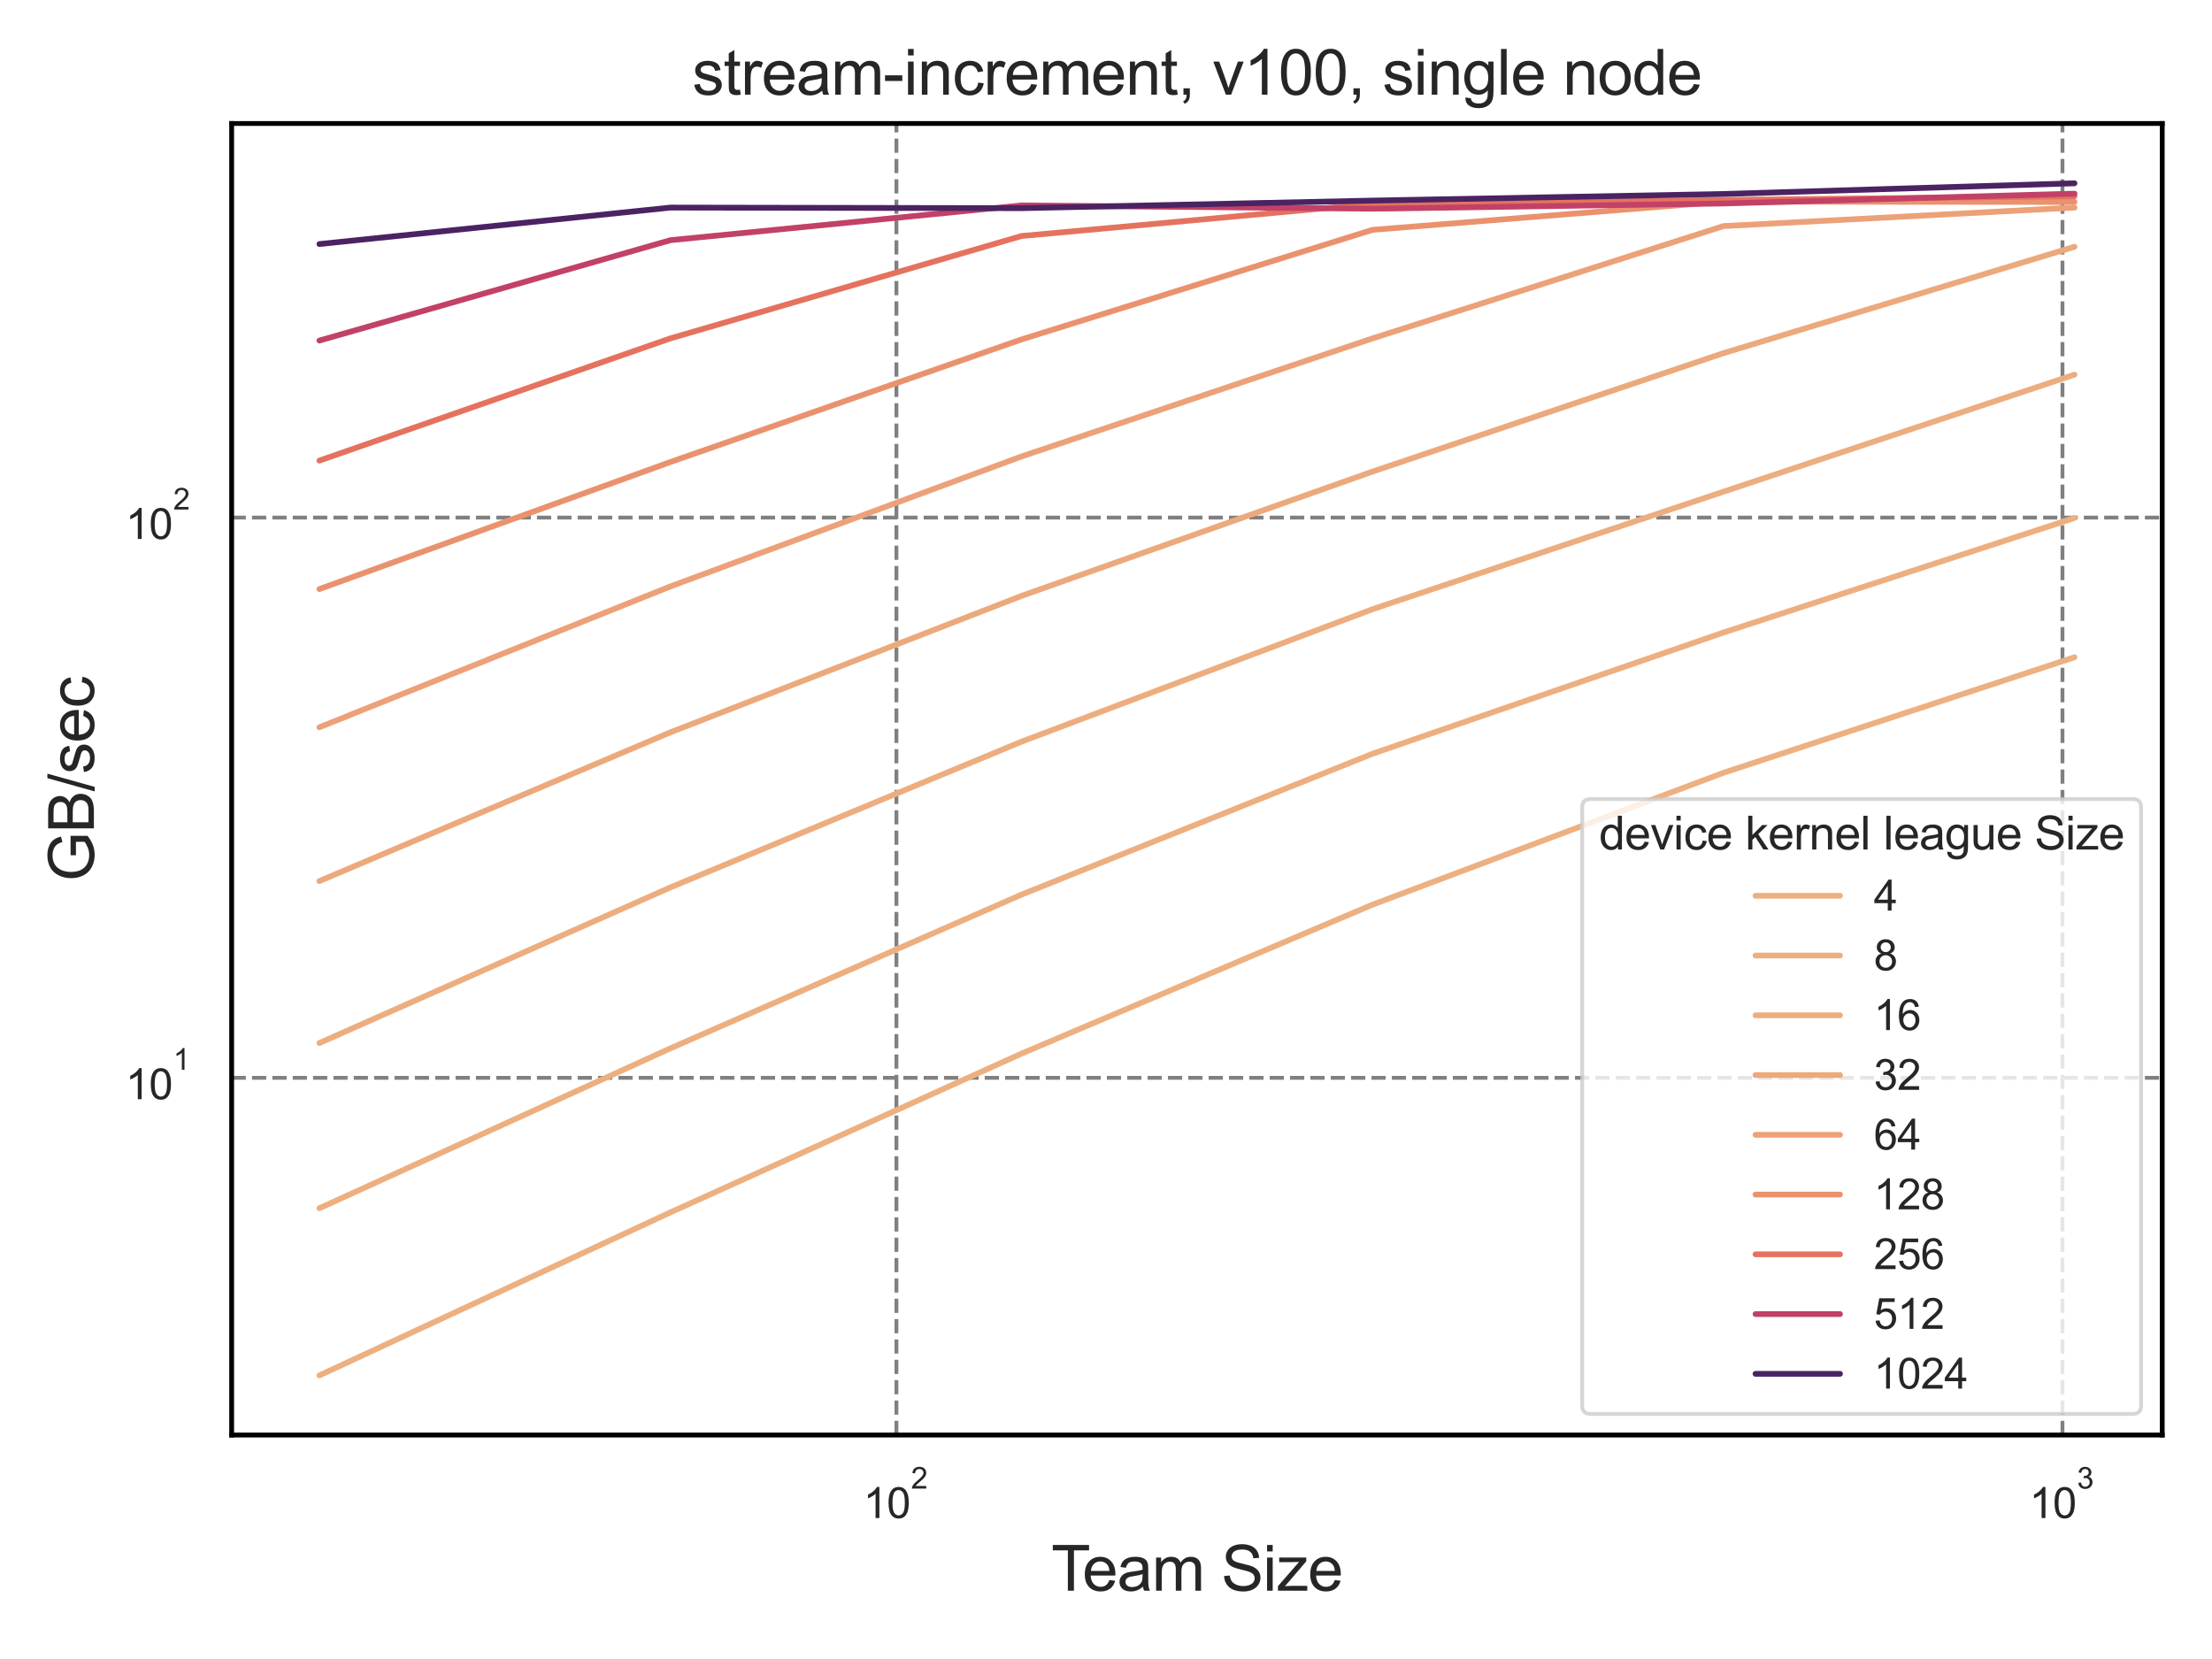 <?xml version="1.0" encoding="utf-8" standalone="no"?>
<!DOCTYPE svg PUBLIC "-//W3C//DTD SVG 1.1//EN"
  "http://www.w3.org/Graphics/SVG/1.1/DTD/svg11.dtd">
<svg xmlns:xlink="http://www.w3.org/1999/xlink" width="460.8pt" height="345.6pt" viewBox="0 0 460.8 345.6" xmlns="http://www.w3.org/2000/svg" version="1.1">
 <defs>
  <style type="text/css">*{stroke-linejoin: round; stroke-linecap: butt}</style>
 </defs>
 <g id="figure_1">
  <g id="patch_1">
   <path d="M 0 345.6 
L 460.8 345.6 
L 460.8 0 
L 0 0 
z
" style="fill: #ffffff"/>
  </g>
  <g id="axes_1">
   <g id="patch_2">
    <path d="M 48.259 298.943 
L 450.432 298.943 
L 450.432 25.728 
L 48.259 25.728 
z
" style="fill: #ffffff"/>
   </g>
   <g id="matplotlib.axis_1">
    <g id="xtick_1">
     <g id="line2d_1">
      <path d="M 186.742 298.943 
L 186.742 25.728 
" clip-path="url(#p229399e3f8)" style="fill: none; stroke-dasharray: 2.96,1.28; stroke-dashoffset: 0; stroke: #808080; stroke-width: 0.8"/>
     </g>
     <g id="text_1">
      <!-- $\mathdefault{10^{2}}$ -->
      <g style="fill: #262626" transform="translate(179.834 316.318)scale(0.088 -0.088)">
       <defs>
        <path id="ArialMT-31" d="M 2384 0 
L 1822 0 
L 1822 3584 
Q 1619 3391 1289 3197 
Q 959 3003 697 2906 
L 697 3450 
Q 1169 3672 1522 3987 
Q 1875 4303 2022 4600 
L 2384 4600 
L 2384 0 
z
" transform="scale(0.016)"/>
        <path id="ArialMT-30" d="M 266 2259 
Q 266 3072 433 3567 
Q 600 4063 929 4331 
Q 1259 4600 1759 4600 
Q 2128 4600 2406 4451 
Q 2684 4303 2865 4023 
Q 3047 3744 3150 3342 
Q 3253 2941 3253 2259 
Q 3253 1453 3087 958 
Q 2922 463 2592 192 
Q 2263 -78 1759 -78 
Q 1097 -78 719 397 
Q 266 969 266 2259 
z
M 844 2259 
Q 844 1131 1108 757 
Q 1372 384 1759 384 
Q 2147 384 2411 759 
Q 2675 1134 2675 2259 
Q 2675 3391 2411 3762 
Q 2147 4134 1753 4134 
Q 1366 4134 1134 3806 
Q 844 3388 844 2259 
z
" transform="scale(0.016)"/>
        <path id="ArialMT-32" d="M 3222 541 
L 3222 0 
L 194 0 
Q 188 203 259 391 
Q 375 700 629 1000 
Q 884 1300 1366 1694 
Q 2113 2306 2375 2664 
Q 2638 3022 2638 3341 
Q 2638 3675 2398 3904 
Q 2159 4134 1775 4134 
Q 1369 4134 1125 3890 
Q 881 3647 878 3216 
L 300 3275 
Q 359 3922 746 4261 
Q 1134 4600 1788 4600 
Q 2447 4600 2831 4234 
Q 3216 3869 3216 3328 
Q 3216 3053 3103 2787 
Q 2991 2522 2730 2228 
Q 2469 1934 1863 1422 
Q 1356 997 1212 845 
Q 1069 694 975 541 
L 3222 541 
z
" transform="scale(0.016)"/>
       </defs>
       <use xlink:href="#ArialMT-31" transform="translate(0 0.994)"/>
       <use xlink:href="#ArialMT-30" transform="translate(55.615 0.994)"/>
       <use xlink:href="#ArialMT-32" transform="translate(112.973 70.688)scale(0.7)"/>
      </g>
     </g>
    </g>
    <g id="xtick_2">
     <g id="line2d_2">
      <path d="M 429.649 298.943 
L 429.649 25.728 
" clip-path="url(#p229399e3f8)" style="fill: none; stroke-dasharray: 2.96,1.28; stroke-dashoffset: 0; stroke: #808080; stroke-width: 0.8"/>
     </g>
     <g id="text_2">
      <!-- $\mathdefault{10^{3}}$ -->
      <g style="fill: #262626" transform="translate(422.741 316.318)scale(0.088 -0.088)">
       <defs>
        <path id="ArialMT-33" d="M 269 1209 
L 831 1284 
Q 928 806 1161 595 
Q 1394 384 1728 384 
Q 2125 384 2398 659 
Q 2672 934 2672 1341 
Q 2672 1728 2419 1979 
Q 2166 2231 1775 2231 
Q 1616 2231 1378 2169 
L 1441 2663 
Q 1497 2656 1531 2656 
Q 1891 2656 2178 2843 
Q 2466 3031 2466 3422 
Q 2466 3731 2256 3934 
Q 2047 4138 1716 4138 
Q 1388 4138 1169 3931 
Q 950 3725 888 3313 
L 325 3413 
Q 428 3978 793 4289 
Q 1159 4600 1703 4600 
Q 2078 4600 2393 4439 
Q 2709 4278 2876 4000 
Q 3044 3722 3044 3409 
Q 3044 3113 2884 2869 
Q 2725 2625 2413 2481 
Q 2819 2388 3044 2092 
Q 3269 1797 3269 1353 
Q 3269 753 2831 336 
Q 2394 -81 1725 -81 
Q 1122 -81 723 278 
Q 325 638 269 1209 
z
" transform="scale(0.016)"/>
       </defs>
       <use xlink:href="#ArialMT-31" transform="translate(0 0.994)"/>
       <use xlink:href="#ArialMT-30" transform="translate(55.615 0.994)"/>
       <use xlink:href="#ArialMT-33" transform="translate(112.973 70.688)scale(0.7)"/>
      </g>
     </g>
    </g>
    <g id="xtick_3"/>
    <g id="xtick_4"/>
    <g id="xtick_5"/>
    <g id="xtick_6"/>
    <g id="xtick_7"/>
    <g id="xtick_8"/>
    <g id="xtick_9"/>
    <g id="xtick_10"/>
    <g id="xtick_11"/>
    <g id="xtick_12"/>
    <g id="xtick_13"/>
    <g id="xtick_14"/>
    <g id="xtick_15"/>
    <g id="xtick_16"/>
    <g id="xtick_17"/>
    <g id="text_3">
     <!-- Team Size -->
     <g style="fill: #262626" transform="translate(219.005 331.372)scale(0.13 -0.13)">
      <defs>
       <path id="ArialMT-54" d="M 1659 0 
L 1659 4041 
L 150 4041 
L 150 4581 
L 3781 4581 
L 3781 4041 
L 2266 4041 
L 2266 0 
L 1659 0 
z
" transform="scale(0.016)"/>
       <path id="ArialMT-65" d="M 2694 1069 
L 3275 997 
Q 3138 488 2766 206 
Q 2394 -75 1816 -75 
Q 1088 -75 661 373 
Q 234 822 234 1631 
Q 234 2469 665 2931 
Q 1097 3394 1784 3394 
Q 2450 3394 2872 2941 
Q 3294 2488 3294 1666 
Q 3294 1616 3291 1516 
L 816 1516 
Q 847 969 1125 678 
Q 1403 388 1819 388 
Q 2128 388 2347 550 
Q 2566 713 2694 1069 
z
M 847 1978 
L 2700 1978 
Q 2663 2397 2488 2606 
Q 2219 2931 1791 2931 
Q 1403 2931 1139 2672 
Q 875 2413 847 1978 
z
" transform="scale(0.016)"/>
       <path id="ArialMT-61" d="M 2588 409 
Q 2275 144 1986 34 
Q 1697 -75 1366 -75 
Q 819 -75 525 192 
Q 231 459 231 875 
Q 231 1119 342 1320 
Q 453 1522 633 1644 
Q 813 1766 1038 1828 
Q 1203 1872 1538 1913 
Q 2219 1994 2541 2106 
Q 2544 2222 2544 2253 
Q 2544 2597 2384 2738 
Q 2169 2928 1744 2928 
Q 1347 2928 1158 2789 
Q 969 2650 878 2297 
L 328 2372 
Q 403 2725 575 2942 
Q 747 3159 1072 3276 
Q 1397 3394 1825 3394 
Q 2250 3394 2515 3294 
Q 2781 3194 2906 3042 
Q 3031 2891 3081 2659 
Q 3109 2516 3109 2141 
L 3109 1391 
Q 3109 606 3145 398 
Q 3181 191 3288 0 
L 2700 0 
Q 2613 175 2588 409 
z
M 2541 1666 
Q 2234 1541 1622 1453 
Q 1275 1403 1131 1340 
Q 988 1278 909 1158 
Q 831 1038 831 891 
Q 831 666 1001 516 
Q 1172 366 1500 366 
Q 1825 366 2078 508 
Q 2331 650 2450 897 
Q 2541 1088 2541 1459 
L 2541 1666 
z
" transform="scale(0.016)"/>
       <path id="ArialMT-6d" d="M 422 0 
L 422 3319 
L 925 3319 
L 925 2853 
Q 1081 3097 1340 3245 
Q 1600 3394 1931 3394 
Q 2300 3394 2536 3241 
Q 2772 3088 2869 2813 
Q 3263 3394 3894 3394 
Q 4388 3394 4653 3120 
Q 4919 2847 4919 2278 
L 4919 0 
L 4359 0 
L 4359 2091 
Q 4359 2428 4304 2576 
Q 4250 2725 4106 2815 
Q 3963 2906 3769 2906 
Q 3419 2906 3187 2673 
Q 2956 2441 2956 1928 
L 2956 0 
L 2394 0 
L 2394 2156 
Q 2394 2531 2256 2718 
Q 2119 2906 1806 2906 
Q 1569 2906 1367 2781 
Q 1166 2656 1075 2415 
Q 984 2175 984 1722 
L 984 0 
L 422 0 
z
" transform="scale(0.016)"/>
       <path id="ArialMT-20" transform="scale(0.016)"/>
       <path id="ArialMT-53" d="M 288 1472 
L 859 1522 
Q 900 1178 1048 958 
Q 1197 738 1509 602 
Q 1822 466 2213 466 
Q 2559 466 2825 569 
Q 3091 672 3220 851 
Q 3350 1031 3350 1244 
Q 3350 1459 3225 1620 
Q 3100 1781 2813 1891 
Q 2628 1963 1997 2114 
Q 1366 2266 1113 2400 
Q 784 2572 623 2826 
Q 463 3081 463 3397 
Q 463 3744 659 4045 
Q 856 4347 1234 4503 
Q 1613 4659 2075 4659 
Q 2584 4659 2973 4495 
Q 3363 4331 3572 4012 
Q 3781 3694 3797 3291 
L 3216 3247 
Q 3169 3681 2898 3903 
Q 2628 4125 2100 4125 
Q 1550 4125 1298 3923 
Q 1047 3722 1047 3438 
Q 1047 3191 1225 3031 
Q 1400 2872 2139 2705 
Q 2878 2538 3153 2413 
Q 3553 2228 3743 1945 
Q 3934 1663 3934 1294 
Q 3934 928 3725 604 
Q 3516 281 3123 101 
Q 2731 -78 2241 -78 
Q 1619 -78 1198 103 
Q 778 284 539 648 
Q 300 1013 288 1472 
z
" transform="scale(0.016)"/>
       <path id="ArialMT-69" d="M 425 3934 
L 425 4581 
L 988 4581 
L 988 3934 
L 425 3934 
z
M 425 0 
L 425 3319 
L 988 3319 
L 988 0 
L 425 0 
z
" transform="scale(0.016)"/>
       <path id="ArialMT-7a" d="M 125 0 
L 125 456 
L 2238 2881 
Q 1878 2863 1603 2863 
L 250 2863 
L 250 3319 
L 2963 3319 
L 2963 2947 
L 1166 841 
L 819 456 
Q 1197 484 1528 484 
L 3063 484 
L 3063 0 
L 125 0 
z
" transform="scale(0.016)"/>
      </defs>
      <use xlink:href="#ArialMT-54"/>
      <use xlink:href="#ArialMT-65" x="49.959"/>
      <use xlink:href="#ArialMT-61" x="105.574"/>
      <use xlink:href="#ArialMT-6d" x="161.189"/>
      <use xlink:href="#ArialMT-20" x="244.49"/>
      <use xlink:href="#ArialMT-53" x="272.273"/>
      <use xlink:href="#ArialMT-69" x="338.973"/>
      <use xlink:href="#ArialMT-7a" x="361.189"/>
      <use xlink:href="#ArialMT-65" x="411.189"/>
     </g>
    </g>
   </g>
   <g id="matplotlib.axis_2">
    <g id="ytick_1">
     <g id="line2d_3">
      <path d="M 48.259 224.533 
L 450.432 224.533 
" clip-path="url(#p229399e3f8)" style="fill: none; stroke-dasharray: 2.96,1.28; stroke-dashoffset: 0; stroke: #808080; stroke-width: 0.8"/>
     </g>
     <g id="text_4">
      <!-- $\mathdefault{10^{1}}$ -->
      <g style="fill: #262626" transform="translate(26.143 229.07)scale(0.088 -0.088)">
       <use xlink:href="#ArialMT-31" transform="translate(0 0.994)"/>
       <use xlink:href="#ArialMT-30" transform="translate(55.615 0.994)"/>
       <use xlink:href="#ArialMT-31" transform="translate(112.973 70.688)scale(0.7)"/>
      </g>
     </g>
    </g>
    <g id="ytick_2">
     <g id="line2d_4">
      <path d="M 48.259 107.822 
L 450.432 107.822 
" clip-path="url(#p229399e3f8)" style="fill: none; stroke-dasharray: 2.96,1.28; stroke-dashoffset: 0; stroke: #808080; stroke-width: 0.8"/>
     </g>
     <g id="text_5">
      <!-- $\mathdefault{10^{2}}$ -->
      <g style="fill: #262626" transform="translate(26.143 112.36)scale(0.088 -0.088)">
       <use xlink:href="#ArialMT-31" transform="translate(0 0.994)"/>
       <use xlink:href="#ArialMT-30" transform="translate(55.615 0.994)"/>
       <use xlink:href="#ArialMT-32" transform="translate(112.973 70.688)scale(0.7)"/>
      </g>
     </g>
    </g>
    <g id="ytick_3"/>
    <g id="ytick_4"/>
    <g id="ytick_5"/>
    <g id="ytick_6"/>
    <g id="ytick_7"/>
    <g id="ytick_8"/>
    <g id="ytick_9"/>
    <g id="ytick_10"/>
    <g id="ytick_11"/>
    <g id="ytick_12"/>
    <g id="ytick_13"/>
    <g id="ytick_14"/>
    <g id="ytick_15"/>
    <g id="ytick_16"/>
    <g id="ytick_17"/>
    <g id="ytick_18"/>
    <g id="ytick_19"/>
    <g id="ytick_20"/>
    <g id="ytick_21"/>
    <g id="text_6">
     <!-- GB/sec -->
     <g style="fill: #262626" transform="translate(19.559 183.647)rotate(-90)scale(0.13 -0.13)">
      <defs>
       <path id="ArialMT-47" d="M 2638 1797 
L 2638 2334 
L 4578 2338 
L 4578 638 
Q 4131 281 3656 101 
Q 3181 -78 2681 -78 
Q 2006 -78 1454 211 
Q 903 500 622 1047 
Q 341 1594 341 2269 
Q 341 2938 620 3517 
Q 900 4097 1425 4378 
Q 1950 4659 2634 4659 
Q 3131 4659 3532 4498 
Q 3934 4338 4162 4050 
Q 4391 3763 4509 3300 
L 3963 3150 
Q 3859 3500 3706 3700 
Q 3553 3900 3268 4020 
Q 2984 4141 2638 4141 
Q 2222 4141 1919 4014 
Q 1616 3888 1430 3681 
Q 1244 3475 1141 3228 
Q 966 2803 966 2306 
Q 966 1694 1177 1281 
Q 1388 869 1791 669 
Q 2194 469 2647 469 
Q 3041 469 3416 620 
Q 3791 772 3984 944 
L 3984 1797 
L 2638 1797 
z
" transform="scale(0.016)"/>
       <path id="ArialMT-42" d="M 469 0 
L 469 4581 
L 2188 4581 
Q 2713 4581 3030 4442 
Q 3347 4303 3526 4014 
Q 3706 3725 3706 3409 
Q 3706 3116 3547 2856 
Q 3388 2597 3066 2438 
Q 3481 2316 3704 2022 
Q 3928 1728 3928 1328 
Q 3928 1006 3792 729 
Q 3656 453 3456 303 
Q 3256 153 2954 76 
Q 2653 0 2216 0 
L 469 0 
z
M 1075 2656 
L 2066 2656 
Q 2469 2656 2644 2709 
Q 2875 2778 2992 2937 
Q 3109 3097 3109 3338 
Q 3109 3566 3000 3739 
Q 2891 3913 2687 3977 
Q 2484 4041 1991 4041 
L 1075 4041 
L 1075 2656 
z
M 1075 541 
L 2216 541 
Q 2509 541 2628 563 
Q 2838 600 2978 687 
Q 3119 775 3209 942 
Q 3300 1109 3300 1328 
Q 3300 1584 3169 1773 
Q 3038 1963 2805 2039 
Q 2572 2116 2134 2116 
L 1075 2116 
L 1075 541 
z
" transform="scale(0.016)"/>
       <path id="ArialMT-2f" d="M 0 -78 
L 1328 4659 
L 1778 4659 
L 453 -78 
L 0 -78 
z
" transform="scale(0.016)"/>
       <path id="ArialMT-73" d="M 197 991 
L 753 1078 
Q 800 744 1014 566 
Q 1228 388 1613 388 
Q 2000 388 2187 545 
Q 2375 703 2375 916 
Q 2375 1106 2209 1216 
Q 2094 1291 1634 1406 
Q 1016 1563 777 1677 
Q 538 1791 414 1992 
Q 291 2194 291 2438 
Q 291 2659 392 2848 
Q 494 3038 669 3163 
Q 800 3259 1026 3326 
Q 1253 3394 1513 3394 
Q 1903 3394 2198 3281 
Q 2494 3169 2634 2976 
Q 2775 2784 2828 2463 
L 2278 2388 
Q 2241 2644 2061 2787 
Q 1881 2931 1553 2931 
Q 1166 2931 1000 2803 
Q 834 2675 834 2503 
Q 834 2394 903 2306 
Q 972 2216 1119 2156 
Q 1203 2125 1616 2013 
Q 2213 1853 2448 1751 
Q 2684 1650 2818 1456 
Q 2953 1263 2953 975 
Q 2953 694 2789 445 
Q 2625 197 2315 61 
Q 2006 -75 1616 -75 
Q 969 -75 630 194 
Q 291 463 197 991 
z
" transform="scale(0.016)"/>
       <path id="ArialMT-63" d="M 2588 1216 
L 3141 1144 
Q 3050 572 2676 248 
Q 2303 -75 1759 -75 
Q 1078 -75 664 370 
Q 250 816 250 1647 
Q 250 2184 428 2587 
Q 606 2991 970 3192 
Q 1334 3394 1763 3394 
Q 2303 3394 2647 3120 
Q 2991 2847 3088 2344 
L 2541 2259 
Q 2463 2594 2264 2762 
Q 2066 2931 1784 2931 
Q 1359 2931 1093 2626 
Q 828 2322 828 1663 
Q 828 994 1084 691 
Q 1341 388 1753 388 
Q 2084 388 2306 591 
Q 2528 794 2588 1216 
z
" transform="scale(0.016)"/>
      </defs>
      <use xlink:href="#ArialMT-47"/>
      <use xlink:href="#ArialMT-42" x="77.783"/>
      <use xlink:href="#ArialMT-2f" x="144.482"/>
      <use xlink:href="#ArialMT-73" x="172.266"/>
      <use xlink:href="#ArialMT-65" x="222.266"/>
      <use xlink:href="#ArialMT-63" x="277.881"/>
     </g>
    </g>
   </g>
   <g id="PolyCollection_1">
    <defs>
     <path id="m98d3951e42" d="M 66.539 -59.083 
L 66.539 -59.076 
L 139.662 -93.025 
L 212.784 -126.049 
L 285.907 -157.125 
L 359.029 -184.571 
L 432.151 -208.673 
L 432.151 -208.698 
L 432.151 -208.698 
L 359.029 -184.678 
L 285.907 -157.15 
L 212.784 -126.185 
L 139.662 -93.053 
L 66.539 -59.083 
z
" style="stroke: #edb081; stroke-opacity: 0.2; stroke-width: 0.8"/>
    </defs>
    <g clip-path="url(#p229399e3f8)">
     <use xlink:href="#m98d3951e42" x="0" y="345.6" style="fill: #edb081; fill-opacity: 0.2; stroke: #edb081; stroke-opacity: 0.2; stroke-width: 0.8"/>
    </g>
   </g>
   <g id="PolyCollection_2">
    <defs>
     <path id="m11bc608760" d="M 66.539 -93.908 
L 66.539 -93.895 
L 139.662 -127.204 
L 212.784 -159.181 
L 285.907 -188.575 
L 359.029 -213.795 
L 432.151 -237.69 
L 432.151 -237.724 
L 432.151 -237.724 
L 359.029 -213.879 
L 285.907 -188.582 
L 212.784 -159.261 
L 139.662 -127.242 
L 66.539 -93.908 
z
" style="stroke: #edaf80; stroke-opacity: 0.2; stroke-width: 0.8"/>
    </defs>
    <g clip-path="url(#p229399e3f8)">
     <use xlink:href="#m11bc608760" x="0" y="345.6" style="fill: #edaf80; fill-opacity: 0.2; stroke: #edaf80; stroke-opacity: 0.2; stroke-width: 0.8"/>
    </g>
   </g>
   <g id="PolyCollection_3">
    <defs>
     <path id="m7b01bf54ee" d="M 66.539 -128.33 
L 66.539 -128.313 
L 139.662 -160.721 
L 212.784 -191.018 
L 285.907 -218.647 
L 359.029 -243.136 
L 432.151 -267.54 
L 432.151 -267.571 
L 432.151 -267.571 
L 359.029 -243.208 
L 285.907 -218.728 
L 212.784 -191.154 
L 139.662 -160.755 
L 66.539 -128.33 
z
" style="stroke: #edad7f; stroke-opacity: 0.2; stroke-width: 0.8"/>
    </defs>
    <g clip-path="url(#p229399e3f8)">
     <use xlink:href="#m7b01bf54ee" x="0" y="345.6" style="fill: #edad7f; fill-opacity: 0.2; stroke: #edad7f; stroke-opacity: 0.2; stroke-width: 0.8"/>
    </g>
   </g>
   <g id="PolyCollection_4">
    <defs>
     <path id="m99aef63c6c" d="M 66.539 -162.085 
L 66.539 -162.026 
L 139.662 -192.999 
L 212.784 -221.452 
L 285.907 -247.339 
L 359.029 -271.996 
L 432.151 -294.087 
L 432.151 -294.258 
L 432.151 -294.258 
L 359.029 -272.062 
L 285.907 -247.374 
L 212.784 -221.465 
L 139.662 -193.136 
L 66.539 -162.085 
z
" style="stroke: #eca97c; stroke-opacity: 0.2; stroke-width: 0.8"/>
    </defs>
    <g clip-path="url(#p229399e3f8)">
     <use xlink:href="#m99aef63c6c" x="0" y="345.6" style="fill: #eca97c; fill-opacity: 0.2; stroke: #eca97c; stroke-opacity: 0.2; stroke-width: 0.8"/>
    </g>
   </g>
   <g id="PolyCollection_5">
    <defs>
     <path id="m699d77d74c" d="M 66.539 -194.126 
L 66.539 -194.067 
L 139.662 -223.39 
L 212.784 -250.43 
L 285.907 -275.075 
L 359.029 -298.358 
L 432.151 -302.253 
L 432.151 -302.55 
L 432.151 -302.55 
L 359.029 -298.605 
L 285.907 -275.117 
L 212.784 -250.57 
L 139.662 -223.509 
L 66.539 -194.126 
z
" style="stroke: #eca178; stroke-opacity: 0.2; stroke-width: 0.8"/>
    </defs>
    <g clip-path="url(#p229399e3f8)">
     <use xlink:href="#m699d77d74c" x="0" y="345.6" style="fill: #eca178; fill-opacity: 0.2; stroke: #eca178; stroke-opacity: 0.2; stroke-width: 0.8"/>
    </g>
   </g>
   <g id="PolyCollection_6">
    <defs>
     <path id="m015fe8c504" d="M 66.539 -222.934 
L 66.539 -222.864 
L 139.662 -249.298 
L 212.784 -274.851 
L 285.907 -297.651 
L 359.029 -303.55 
L 432.151 -303.499 
L 432.151 -303.576 
L 432.151 -303.576 
L 359.029 -303.662 
L 285.907 -297.798 
L 212.784 -274.927 
L 139.662 -249.392 
L 66.539 -222.934 
z
" style="stroke: #ea926e; stroke-opacity: 0.2; stroke-width: 0.8"/>
    </defs>
    <g clip-path="url(#p229399e3f8)">
     <use xlink:href="#m015fe8c504" x="0" y="345.6" style="fill: #ea926e; fill-opacity: 0.2; stroke: #ea926e; stroke-opacity: 0.2; stroke-width: 0.8"/>
    </g>
   </g>
   <g id="PolyCollection_7">
    <defs>
     <path id="m6f4f45cfc5" d="M 66.539 -249.676 
L 66.539 -249.616 
L 139.662 -275.079 
L 212.784 -296.349 
L 285.907 -303.098 
L 359.029 -303.922 
L 432.151 -304.603 
L 432.151 -304.804 
L 432.151 -304.804 
L 359.029 -303.977 
L 285.907 -303.197 
L 212.784 -296.538 
L 139.662 -275.142 
L 66.539 -249.676 
z
" style="stroke: #e5725f; stroke-opacity: 0.2; stroke-width: 0.8"/>
    </defs>
    <g clip-path="url(#p229399e3f8)">
     <use xlink:href="#m6f4f45cfc5" x="0" y="345.6" style="fill: #e5725f; fill-opacity: 0.2; stroke: #e5725f; stroke-opacity: 0.2; stroke-width: 0.8"/>
    </g>
   </g>
   <g id="PolyCollection_8">
    <defs>
     <path id="m9ad4e7f68a" d="M 66.539 -274.668 
L 66.539 -274.638 
L 139.662 -295.486 
L 212.784 -302.718 
L 285.907 -301.978 
L 359.029 -303.153 
L 432.151 -305.233 
L 432.151 -305.3 
L 432.151 -305.3 
L 359.029 -303.294 
L 285.907 -302.219 
L 212.784 -302.943 
L 139.662 -295.659 
L 66.539 -274.668 
z
" style="stroke: #c24167; stroke-opacity: 0.2; stroke-width: 0.8"/>
    </defs>
    <g clip-path="url(#p229399e3f8)">
     <use xlink:href="#m9ad4e7f68a" x="0" y="345.6" style="fill: #c24167; fill-opacity: 0.2; stroke: #c24167; stroke-opacity: 0.2; stroke-width: 0.8"/>
    </g>
   </g>
   <g id="PolyCollection_9">
    <defs>
     <path id="mc9d649e3ed" d="M 66.539 -294.81 
L 66.539 -294.705 
L 139.662 -302.329 
L 212.784 -302.225 
L 285.907 -303.796 
L 359.029 -305.167 
L 432.151 -307.382 
L 432.151 -307.453 
L 432.151 -307.453 
L 359.029 -305.237 
L 285.907 -303.824 
L 212.784 -302.24 
L 139.662 -302.408 
L 66.539 -294.81 
z
" style="stroke: #4b2362; stroke-opacity: 0.2; stroke-width: 0.8"/>
    </defs>
    <g clip-path="url(#p229399e3f8)">
     <use xlink:href="#mc9d649e3ed" x="0" y="345.6" style="fill: #4b2362; fill-opacity: 0.2; stroke: #4b2362; stroke-opacity: 0.2; stroke-width: 0.8"/>
    </g>
   </g>
   <g id="line2d_5">
    <path d="M 66.539 286.521 
L 139.662 252.557 
L 212.784 219.492 
L 285.907 188.462 
L 359.029 160.986 
L 432.151 136.918 
" clip-path="url(#p229399e3f8)" style="fill: none; stroke: #edb081; stroke-width: 1.2; stroke-linecap: round"/>
   </g>
   <g id="line2d_6">
    <path d="M 66.539 251.7 
L 139.662 218.383 
L 212.784 186.37 
L 285.907 157.022 
L 359.029 131.768 
L 432.151 107.895 
" clip-path="url(#p229399e3f8)" style="fill: none; stroke: #edaf80; stroke-width: 1.2; stroke-linecap: round"/>
   </g>
   <g id="line2d_7">
    <path d="M 66.539 217.277 
L 139.662 184.859 
L 212.784 154.504 
L 285.907 126.912 
L 359.029 102.428 
L 432.151 78.047 
" clip-path="url(#p229399e3f8)" style="fill: none; stroke: #edad7f; stroke-width: 1.2; stroke-linecap: round"/>
   </g>
   <g id="line2d_8">
    <path d="M 66.539 183.539 
L 139.662 152.555 
L 212.784 124.14 
L 285.907 98.243 
L 359.029 73.566 
L 432.151 51.407 
" clip-path="url(#p229399e3f8)" style="fill: none; stroke: #eca97c; stroke-width: 1.2; stroke-linecap: round"/>
   </g>
   <g id="line2d_9">
    <path d="M 66.539 151.501 
L 139.662 122.159 
L 212.784 95.093 
L 285.907 70.499 
L 359.029 47.095 
L 432.151 43.241 
" clip-path="url(#p229399e3f8)" style="fill: none; stroke: #eca178; stroke-width: 1.2; stroke-linecap: round"/>
   </g>
   <g id="line2d_10">
    <path d="M 66.539 122.712 
L 139.662 96.243 
L 212.784 70.714 
L 285.907 47.88 
L 359.029 42.002 
L 432.151 42.065 
" clip-path="url(#p229399e3f8)" style="fill: none; stroke: #ea926e; stroke-width: 1.2; stroke-linecap: round"/>
   </g>
   <g id="line2d_11">
    <path d="M 66.539 95.949 
L 139.662 70.489 
L 212.784 49.166 
L 285.907 42.464 
L 359.029 41.656 
L 432.151 40.879 
" clip-path="url(#p229399e3f8)" style="fill: none; stroke: #e5725f; stroke-width: 1.2; stroke-linecap: round"/>
   </g>
   <g id="line2d_12">
    <path d="M 66.539 70.946 
L 139.662 50.033 
L 212.784 42.794 
L 285.907 43.478 
L 359.029 42.391 
L 432.151 40.34 
" clip-path="url(#p229399e3f8)" style="fill: none; stroke: #c24167; stroke-width: 1.2; stroke-linecap: round"/>
   </g>
   <g id="line2d_13">
    <path d="M 66.539 50.841 
L 139.662 43.243 
L 212.784 43.367 
L 285.907 41.786 
L 359.029 40.408 
L 432.151 38.182 
" clip-path="url(#p229399e3f8)" style="fill: none; stroke: #4b2362; stroke-width: 1.2; stroke-linecap: round"/>
   </g>
   <g id="line2d_14"/>
   <g id="line2d_15"/>
   <g id="line2d_16"/>
   <g id="line2d_17"/>
   <g id="line2d_18"/>
   <g id="line2d_19"/>
   <g id="line2d_20"/>
   <g id="line2d_21"/>
   <g id="line2d_22"/>
   <g id="patch_3">
    <path d="M 48.259 298.943 
L 48.259 25.728 
" style="fill: none; stroke: #000000; stroke-linejoin: miter; stroke-linecap: square"/>
   </g>
   <g id="patch_4">
    <path d="M 450.432 298.943 
L 450.432 25.728 
" style="fill: none; stroke: #000000; stroke-linejoin: miter; stroke-linecap: square"/>
   </g>
   <g id="patch_5">
    <path d="M 48.259 298.943 
L 450.432 298.943 
" style="fill: none; stroke: #000000; stroke-linejoin: miter; stroke-linecap: square"/>
   </g>
   <g id="patch_6">
    <path d="M 48.259 25.728 
L 450.432 25.728 
" style="fill: none; stroke: #000000; stroke-linejoin: miter; stroke-linecap: square"/>
   </g>
   <g id="text_7">
    <!-- stream-increment, v100, single node -->
    <g style="fill: #262626" transform="translate(144.217 19.728)scale(0.13 -0.13)">
     <defs>
      <path id="ArialMT-74" d="M 1650 503 
L 1731 6 
Q 1494 -44 1306 -44 
Q 1000 -44 831 53 
Q 663 150 594 308 
Q 525 466 525 972 
L 525 2881 
L 113 2881 
L 113 3319 
L 525 3319 
L 525 4141 
L 1084 4478 
L 1084 3319 
L 1650 3319 
L 1650 2881 
L 1084 2881 
L 1084 941 
Q 1084 700 1114 631 
Q 1144 563 1211 522 
Q 1278 481 1403 481 
Q 1497 481 1650 503 
z
" transform="scale(0.016)"/>
      <path id="ArialMT-72" d="M 416 0 
L 416 3319 
L 922 3319 
L 922 2816 
Q 1116 3169 1280 3281 
Q 1444 3394 1641 3394 
Q 1925 3394 2219 3213 
L 2025 2691 
Q 1819 2813 1613 2813 
Q 1428 2813 1281 2702 
Q 1134 2591 1072 2394 
Q 978 2094 978 1738 
L 978 0 
L 416 0 
z
" transform="scale(0.016)"/>
      <path id="ArialMT-2d" d="M 203 1375 
L 203 1941 
L 1931 1941 
L 1931 1375 
L 203 1375 
z
" transform="scale(0.016)"/>
      <path id="ArialMT-6e" d="M 422 0 
L 422 3319 
L 928 3319 
L 928 2847 
Q 1294 3394 1984 3394 
Q 2284 3394 2536 3286 
Q 2788 3178 2913 3003 
Q 3038 2828 3088 2588 
Q 3119 2431 3119 2041 
L 3119 0 
L 2556 0 
L 2556 2019 
Q 2556 2363 2490 2533 
Q 2425 2703 2258 2804 
Q 2091 2906 1866 2906 
Q 1506 2906 1245 2678 
Q 984 2450 984 1813 
L 984 0 
L 422 0 
z
" transform="scale(0.016)"/>
      <path id="ArialMT-2c" d="M 569 0 
L 569 641 
L 1209 641 
L 1209 0 
Q 1209 -353 1084 -570 
Q 959 -788 688 -906 
L 531 -666 
Q 709 -588 793 -436 
Q 878 -284 888 0 
L 569 0 
z
" transform="scale(0.016)"/>
      <path id="ArialMT-76" d="M 1344 0 
L 81 3319 
L 675 3319 
L 1388 1331 
Q 1503 1009 1600 663 
Q 1675 925 1809 1294 
L 2547 3319 
L 3125 3319 
L 1869 0 
L 1344 0 
z
" transform="scale(0.016)"/>
      <path id="ArialMT-67" d="M 319 -275 
L 866 -356 
Q 900 -609 1056 -725 
Q 1266 -881 1628 -881 
Q 2019 -881 2231 -725 
Q 2444 -569 2519 -288 
Q 2563 -116 2559 434 
Q 2191 0 1641 0 
Q 956 0 581 494 
Q 206 988 206 1678 
Q 206 2153 378 2554 
Q 550 2956 876 3175 
Q 1203 3394 1644 3394 
Q 2231 3394 2613 2919 
L 2613 3319 
L 3131 3319 
L 3131 450 
Q 3131 -325 2973 -648 
Q 2816 -972 2473 -1159 
Q 2131 -1347 1631 -1347 
Q 1038 -1347 672 -1080 
Q 306 -813 319 -275 
z
M 784 1719 
Q 784 1066 1043 766 
Q 1303 466 1694 466 
Q 2081 466 2343 764 
Q 2606 1063 2606 1700 
Q 2606 2309 2336 2618 
Q 2066 2928 1684 2928 
Q 1309 2928 1046 2623 
Q 784 2319 784 1719 
z
" transform="scale(0.016)"/>
      <path id="ArialMT-6c" d="M 409 0 
L 409 4581 
L 972 4581 
L 972 0 
L 409 0 
z
" transform="scale(0.016)"/>
      <path id="ArialMT-6f" d="M 213 1659 
Q 213 2581 725 3025 
Q 1153 3394 1769 3394 
Q 2453 3394 2887 2945 
Q 3322 2497 3322 1706 
Q 3322 1066 3130 698 
Q 2938 331 2570 128 
Q 2203 -75 1769 -75 
Q 1072 -75 642 372 
Q 213 819 213 1659 
z
M 791 1659 
Q 791 1022 1069 705 
Q 1347 388 1769 388 
Q 2188 388 2466 706 
Q 2744 1025 2744 1678 
Q 2744 2294 2464 2611 
Q 2184 2928 1769 2928 
Q 1347 2928 1069 2612 
Q 791 2297 791 1659 
z
" transform="scale(0.016)"/>
      <path id="ArialMT-64" d="M 2575 0 
L 2575 419 
Q 2259 -75 1647 -75 
Q 1250 -75 917 144 
Q 584 363 401 755 
Q 219 1147 219 1656 
Q 219 2153 384 2558 
Q 550 2963 881 3178 
Q 1213 3394 1622 3394 
Q 1922 3394 2156 3267 
Q 2391 3141 2538 2938 
L 2538 4581 
L 3097 4581 
L 3097 0 
L 2575 0 
z
M 797 1656 
Q 797 1019 1065 703 
Q 1334 388 1700 388 
Q 2069 388 2326 689 
Q 2584 991 2584 1609 
Q 2584 2291 2321 2609 
Q 2059 2928 1675 2928 
Q 1300 2928 1048 2622 
Q 797 2316 797 1656 
z
" transform="scale(0.016)"/>
     </defs>
     <use xlink:href="#ArialMT-73"/>
     <use xlink:href="#ArialMT-74" x="50"/>
     <use xlink:href="#ArialMT-72" x="77.783"/>
     <use xlink:href="#ArialMT-65" x="111.084"/>
     <use xlink:href="#ArialMT-61" x="166.699"/>
     <use xlink:href="#ArialMT-6d" x="222.314"/>
     <use xlink:href="#ArialMT-2d" x="305.615"/>
     <use xlink:href="#ArialMT-69" x="338.916"/>
     <use xlink:href="#ArialMT-6e" x="361.133"/>
     <use xlink:href="#ArialMT-63" x="416.748"/>
     <use xlink:href="#ArialMT-72" x="466.748"/>
     <use xlink:href="#ArialMT-65" x="500.049"/>
     <use xlink:href="#ArialMT-6d" x="555.664"/>
     <use xlink:href="#ArialMT-65" x="638.965"/>
     <use xlink:href="#ArialMT-6e" x="694.58"/>
     <use xlink:href="#ArialMT-74" x="750.195"/>
     <use xlink:href="#ArialMT-2c" x="777.979"/>
     <use xlink:href="#ArialMT-20" x="805.762"/>
     <use xlink:href="#ArialMT-76" x="833.545"/>
     <use xlink:href="#ArialMT-31" x="883.545"/>
     <use xlink:href="#ArialMT-30" x="939.16"/>
     <use xlink:href="#ArialMT-30" x="994.775"/>
     <use xlink:href="#ArialMT-2c" x="1050.391"/>
     <use xlink:href="#ArialMT-20" x="1078.174"/>
     <use xlink:href="#ArialMT-73" x="1105.957"/>
     <use xlink:href="#ArialMT-69" x="1155.957"/>
     <use xlink:href="#ArialMT-6e" x="1178.174"/>
     <use xlink:href="#ArialMT-67" x="1233.789"/>
     <use xlink:href="#ArialMT-6c" x="1289.404"/>
     <use xlink:href="#ArialMT-65" x="1311.621"/>
     <use xlink:href="#ArialMT-20" x="1367.236"/>
     <use xlink:href="#ArialMT-6e" x="1395.02"/>
     <use xlink:href="#ArialMT-6f" x="1450.635"/>
     <use xlink:href="#ArialMT-64" x="1506.25"/>
     <use xlink:href="#ArialMT-65" x="1561.865"/>
    </g>
   </g>
   <g id="legend_1">
    <g id="patch_7">
     <path d="M 331.357 294.543 
L 444.272 294.543 
Q 446.032 294.543 446.032 292.783 
L 446.032 168.223 
Q 446.032 166.463 444.272 166.463 
L 331.357 166.463 
Q 329.597 166.463 329.597 168.223 
L 329.597 292.783 
Q 329.597 294.543 331.357 294.543 
z
" style="fill: #ffffff; opacity: 0.8; stroke: #cccccc; stroke-width: 0.8; stroke-linejoin: miter"/>
    </g>
    <g id="text_8">
     <!-- device kernel league Size -->
     <g style="fill: #262626" transform="translate(333.117 176.972)scale(0.096 -0.096)">
      <defs>
       <path id="ArialMT-6b" d="M 425 0 
L 425 4581 
L 988 4581 
L 988 1969 
L 2319 3319 
L 3047 3319 
L 1778 2088 
L 3175 0 
L 2481 0 
L 1384 1697 
L 988 1316 
L 988 0 
L 425 0 
z
" transform="scale(0.016)"/>
       <path id="ArialMT-75" d="M 2597 0 
L 2597 488 
Q 2209 -75 1544 -75 
Q 1250 -75 995 37 
Q 741 150 617 320 
Q 494 491 444 738 
Q 409 903 409 1263 
L 409 3319 
L 972 3319 
L 972 1478 
Q 972 1038 1006 884 
Q 1059 663 1231 536 
Q 1403 409 1656 409 
Q 1909 409 2131 539 
Q 2353 669 2445 892 
Q 2538 1116 2538 1541 
L 2538 3319 
L 3100 3319 
L 3100 0 
L 2597 0 
z
" transform="scale(0.016)"/>
      </defs>
      <use xlink:href="#ArialMT-64"/>
      <use xlink:href="#ArialMT-65" x="55.615"/>
      <use xlink:href="#ArialMT-76" x="111.23"/>
      <use xlink:href="#ArialMT-69" x="161.23"/>
      <use xlink:href="#ArialMT-63" x="183.447"/>
      <use xlink:href="#ArialMT-65" x="233.447"/>
      <use xlink:href="#ArialMT-20" x="289.062"/>
      <use xlink:href="#ArialMT-6b" x="316.846"/>
      <use xlink:href="#ArialMT-65" x="366.846"/>
      <use xlink:href="#ArialMT-72" x="422.461"/>
      <use xlink:href="#ArialMT-6e" x="455.762"/>
      <use xlink:href="#ArialMT-65" x="511.377"/>
      <use xlink:href="#ArialMT-6c" x="566.992"/>
      <use xlink:href="#ArialMT-20" x="589.209"/>
      <use xlink:href="#ArialMT-6c" x="616.992"/>
      <use xlink:href="#ArialMT-65" x="639.209"/>
      <use xlink:href="#ArialMT-61" x="694.824"/>
      <use xlink:href="#ArialMT-67" x="750.439"/>
      <use xlink:href="#ArialMT-75" x="806.055"/>
      <use xlink:href="#ArialMT-65" x="861.67"/>
      <use xlink:href="#ArialMT-20" x="917.285"/>
      <use xlink:href="#ArialMT-53" x="945.068"/>
      <use xlink:href="#ArialMT-69" x="1011.768"/>
      <use xlink:href="#ArialMT-7a" x="1033.984"/>
      <use xlink:href="#ArialMT-65" x="1083.984"/>
     </g>
    </g>
    <g id="line2d_23">
     <path d="M 365.707 186.611 
L 374.507 186.611 
L 383.307 186.611 
" style="fill: none; stroke: #edb081; stroke-width: 1.2; stroke-linecap: round"/>
    </g>
    <g id="text_9">
     <!-- 4 -->
     <g style="fill: #262626" transform="translate(390.347 189.691)scale(0.088 -0.088)">
      <defs>
       <path id="ArialMT-34" d="M 2069 0 
L 2069 1097 
L 81 1097 
L 81 1613 
L 2172 4581 
L 2631 4581 
L 2631 1613 
L 3250 1613 
L 3250 1097 
L 2631 1097 
L 2631 0 
L 2069 0 
z
M 2069 1613 
L 2069 3678 
L 634 1613 
L 2069 1613 
z
" transform="scale(0.016)"/>
      </defs>
      <use xlink:href="#ArialMT-34"/>
     </g>
    </g>
    <g id="line2d_24">
     <path d="M 365.707 199.059 
L 374.507 199.059 
L 383.307 199.059 
" style="fill: none; stroke: #edaf80; stroke-width: 1.2; stroke-linecap: round"/>
    </g>
    <g id="text_10">
     <!-- 8 -->
     <g style="fill: #262626" transform="translate(390.347 202.139)scale(0.088 -0.088)">
      <defs>
       <path id="ArialMT-38" d="M 1131 2484 
Q 781 2613 612 2850 
Q 444 3088 444 3419 
Q 444 3919 803 4259 
Q 1163 4600 1759 4600 
Q 2359 4600 2725 4251 
Q 3091 3903 3091 3403 
Q 3091 3084 2923 2848 
Q 2756 2613 2416 2484 
Q 2838 2347 3058 2040 
Q 3278 1734 3278 1309 
Q 3278 722 2862 322 
Q 2447 -78 1769 -78 
Q 1091 -78 675 323 
Q 259 725 259 1325 
Q 259 1772 486 2073 
Q 713 2375 1131 2484 
z
M 1019 3438 
Q 1019 3113 1228 2906 
Q 1438 2700 1772 2700 
Q 2097 2700 2305 2904 
Q 2513 3109 2513 3406 
Q 2513 3716 2298 3927 
Q 2084 4138 1766 4138 
Q 1444 4138 1231 3931 
Q 1019 3725 1019 3438 
z
M 838 1322 
Q 838 1081 952 856 
Q 1066 631 1291 507 
Q 1516 384 1775 384 
Q 2178 384 2440 643 
Q 2703 903 2703 1303 
Q 2703 1709 2433 1975 
Q 2163 2241 1756 2241 
Q 1359 2241 1098 1978 
Q 838 1716 838 1322 
z
" transform="scale(0.016)"/>
      </defs>
      <use xlink:href="#ArialMT-38"/>
     </g>
    </g>
    <g id="line2d_25">
     <path d="M 365.707 211.507 
L 374.507 211.507 
L 383.307 211.507 
" style="fill: none; stroke: #edad7f; stroke-width: 1.2; stroke-linecap: round"/>
    </g>
    <g id="text_11">
     <!-- 16 -->
     <g style="fill: #262626" transform="translate(390.347 214.587)scale(0.088 -0.088)">
      <defs>
       <path id="ArialMT-36" d="M 3184 3459 
L 2625 3416 
Q 2550 3747 2413 3897 
Q 2184 4138 1850 4138 
Q 1581 4138 1378 3988 
Q 1113 3794 959 3422 
Q 806 3050 800 2363 
Q 1003 2672 1297 2822 
Q 1591 2972 1913 2972 
Q 2475 2972 2870 2558 
Q 3266 2144 3266 1488 
Q 3266 1056 3080 686 
Q 2894 316 2569 119 
Q 2244 -78 1831 -78 
Q 1128 -78 684 439 
Q 241 956 241 2144 
Q 241 3472 731 4075 
Q 1159 4600 1884 4600 
Q 2425 4600 2770 4297 
Q 3116 3994 3184 3459 
z
M 888 1484 
Q 888 1194 1011 928 
Q 1134 663 1356 523 
Q 1578 384 1822 384 
Q 2178 384 2434 671 
Q 2691 959 2691 1453 
Q 2691 1928 2437 2201 
Q 2184 2475 1800 2475 
Q 1419 2475 1153 2201 
Q 888 1928 888 1484 
z
" transform="scale(0.016)"/>
      </defs>
      <use xlink:href="#ArialMT-31"/>
      <use xlink:href="#ArialMT-36" x="55.615"/>
     </g>
    </g>
    <g id="line2d_26">
     <path d="M 365.707 223.955 
L 374.507 223.955 
L 383.307 223.955 
" style="fill: none; stroke: #eca97c; stroke-width: 1.2; stroke-linecap: round"/>
    </g>
    <g id="text_12">
     <!-- 32 -->
     <g style="fill: #262626" transform="translate(390.347 227.035)scale(0.088 -0.088)">
      <use xlink:href="#ArialMT-33"/>
      <use xlink:href="#ArialMT-32" x="55.615"/>
     </g>
    </g>
    <g id="line2d_27">
     <path d="M 365.707 236.402 
L 374.507 236.402 
L 383.307 236.402 
" style="fill: none; stroke: #eca178; stroke-width: 1.2; stroke-linecap: round"/>
    </g>
    <g id="text_13">
     <!-- 64 -->
     <g style="fill: #262626" transform="translate(390.347 239.482)scale(0.088 -0.088)">
      <use xlink:href="#ArialMT-36"/>
      <use xlink:href="#ArialMT-34" x="55.615"/>
     </g>
    </g>
    <g id="line2d_28">
     <path d="M 365.707 248.85 
L 374.507 248.85 
L 383.307 248.85 
" style="fill: none; stroke: #ea926e; stroke-width: 1.2; stroke-linecap: round"/>
    </g>
    <g id="text_14">
     <!-- 128 -->
     <g style="fill: #262626" transform="translate(390.347 251.93)scale(0.088 -0.088)">
      <use xlink:href="#ArialMT-31"/>
      <use xlink:href="#ArialMT-32" x="55.615"/>
      <use xlink:href="#ArialMT-38" x="111.23"/>
     </g>
    </g>
    <g id="line2d_29">
     <path d="M 365.707 261.298 
L 374.507 261.298 
L 383.307 261.298 
" style="fill: none; stroke: #e5725f; stroke-width: 1.2; stroke-linecap: round"/>
    </g>
    <g id="text_15">
     <!-- 256 -->
     <g style="fill: #262626" transform="translate(390.347 264.378)scale(0.088 -0.088)">
      <defs>
       <path id="ArialMT-35" d="M 266 1200 
L 856 1250 
Q 922 819 1161 601 
Q 1400 384 1738 384 
Q 2144 384 2425 690 
Q 2706 997 2706 1503 
Q 2706 1984 2436 2262 
Q 2166 2541 1728 2541 
Q 1456 2541 1237 2417 
Q 1019 2294 894 2097 
L 366 2166 
L 809 4519 
L 3088 4519 
L 3088 3981 
L 1259 3981 
L 1013 2750 
Q 1425 3038 1878 3038 
Q 2478 3038 2890 2622 
Q 3303 2206 3303 1553 
Q 3303 931 2941 478 
Q 2500 -78 1738 -78 
Q 1113 -78 717 272 
Q 322 622 266 1200 
z
" transform="scale(0.016)"/>
      </defs>
      <use xlink:href="#ArialMT-32"/>
      <use xlink:href="#ArialMT-35" x="55.615"/>
      <use xlink:href="#ArialMT-36" x="111.23"/>
     </g>
    </g>
    <g id="line2d_30">
     <path d="M 365.707 273.746 
L 374.507 273.746 
L 383.307 273.746 
" style="fill: none; stroke: #c24167; stroke-width: 1.2; stroke-linecap: round"/>
    </g>
    <g id="text_16">
     <!-- 512 -->
     <g style="fill: #262626" transform="translate(390.347 276.826)scale(0.088 -0.088)">
      <use xlink:href="#ArialMT-35"/>
      <use xlink:href="#ArialMT-31" x="55.615"/>
      <use xlink:href="#ArialMT-32" x="111.23"/>
     </g>
    </g>
    <g id="line2d_31">
     <path d="M 365.707 286.194 
L 374.507 286.194 
L 383.307 286.194 
" style="fill: none; stroke: #4b2362; stroke-width: 1.2; stroke-linecap: round"/>
    </g>
    <g id="text_17">
     <!-- 1024 -->
     <g style="fill: #262626" transform="translate(390.347 289.274)scale(0.088 -0.088)">
      <use xlink:href="#ArialMT-31"/>
      <use xlink:href="#ArialMT-30" x="55.615"/>
      <use xlink:href="#ArialMT-32" x="111.23"/>
      <use xlink:href="#ArialMT-34" x="166.846"/>
     </g>
    </g>
   </g>
  </g>
 </g>
 <defs>
  <clipPath id="p229399e3f8">
   <rect x="48.259" y="25.728" width="402.173" height="273.215"/>
  </clipPath>
 </defs>
</svg>
